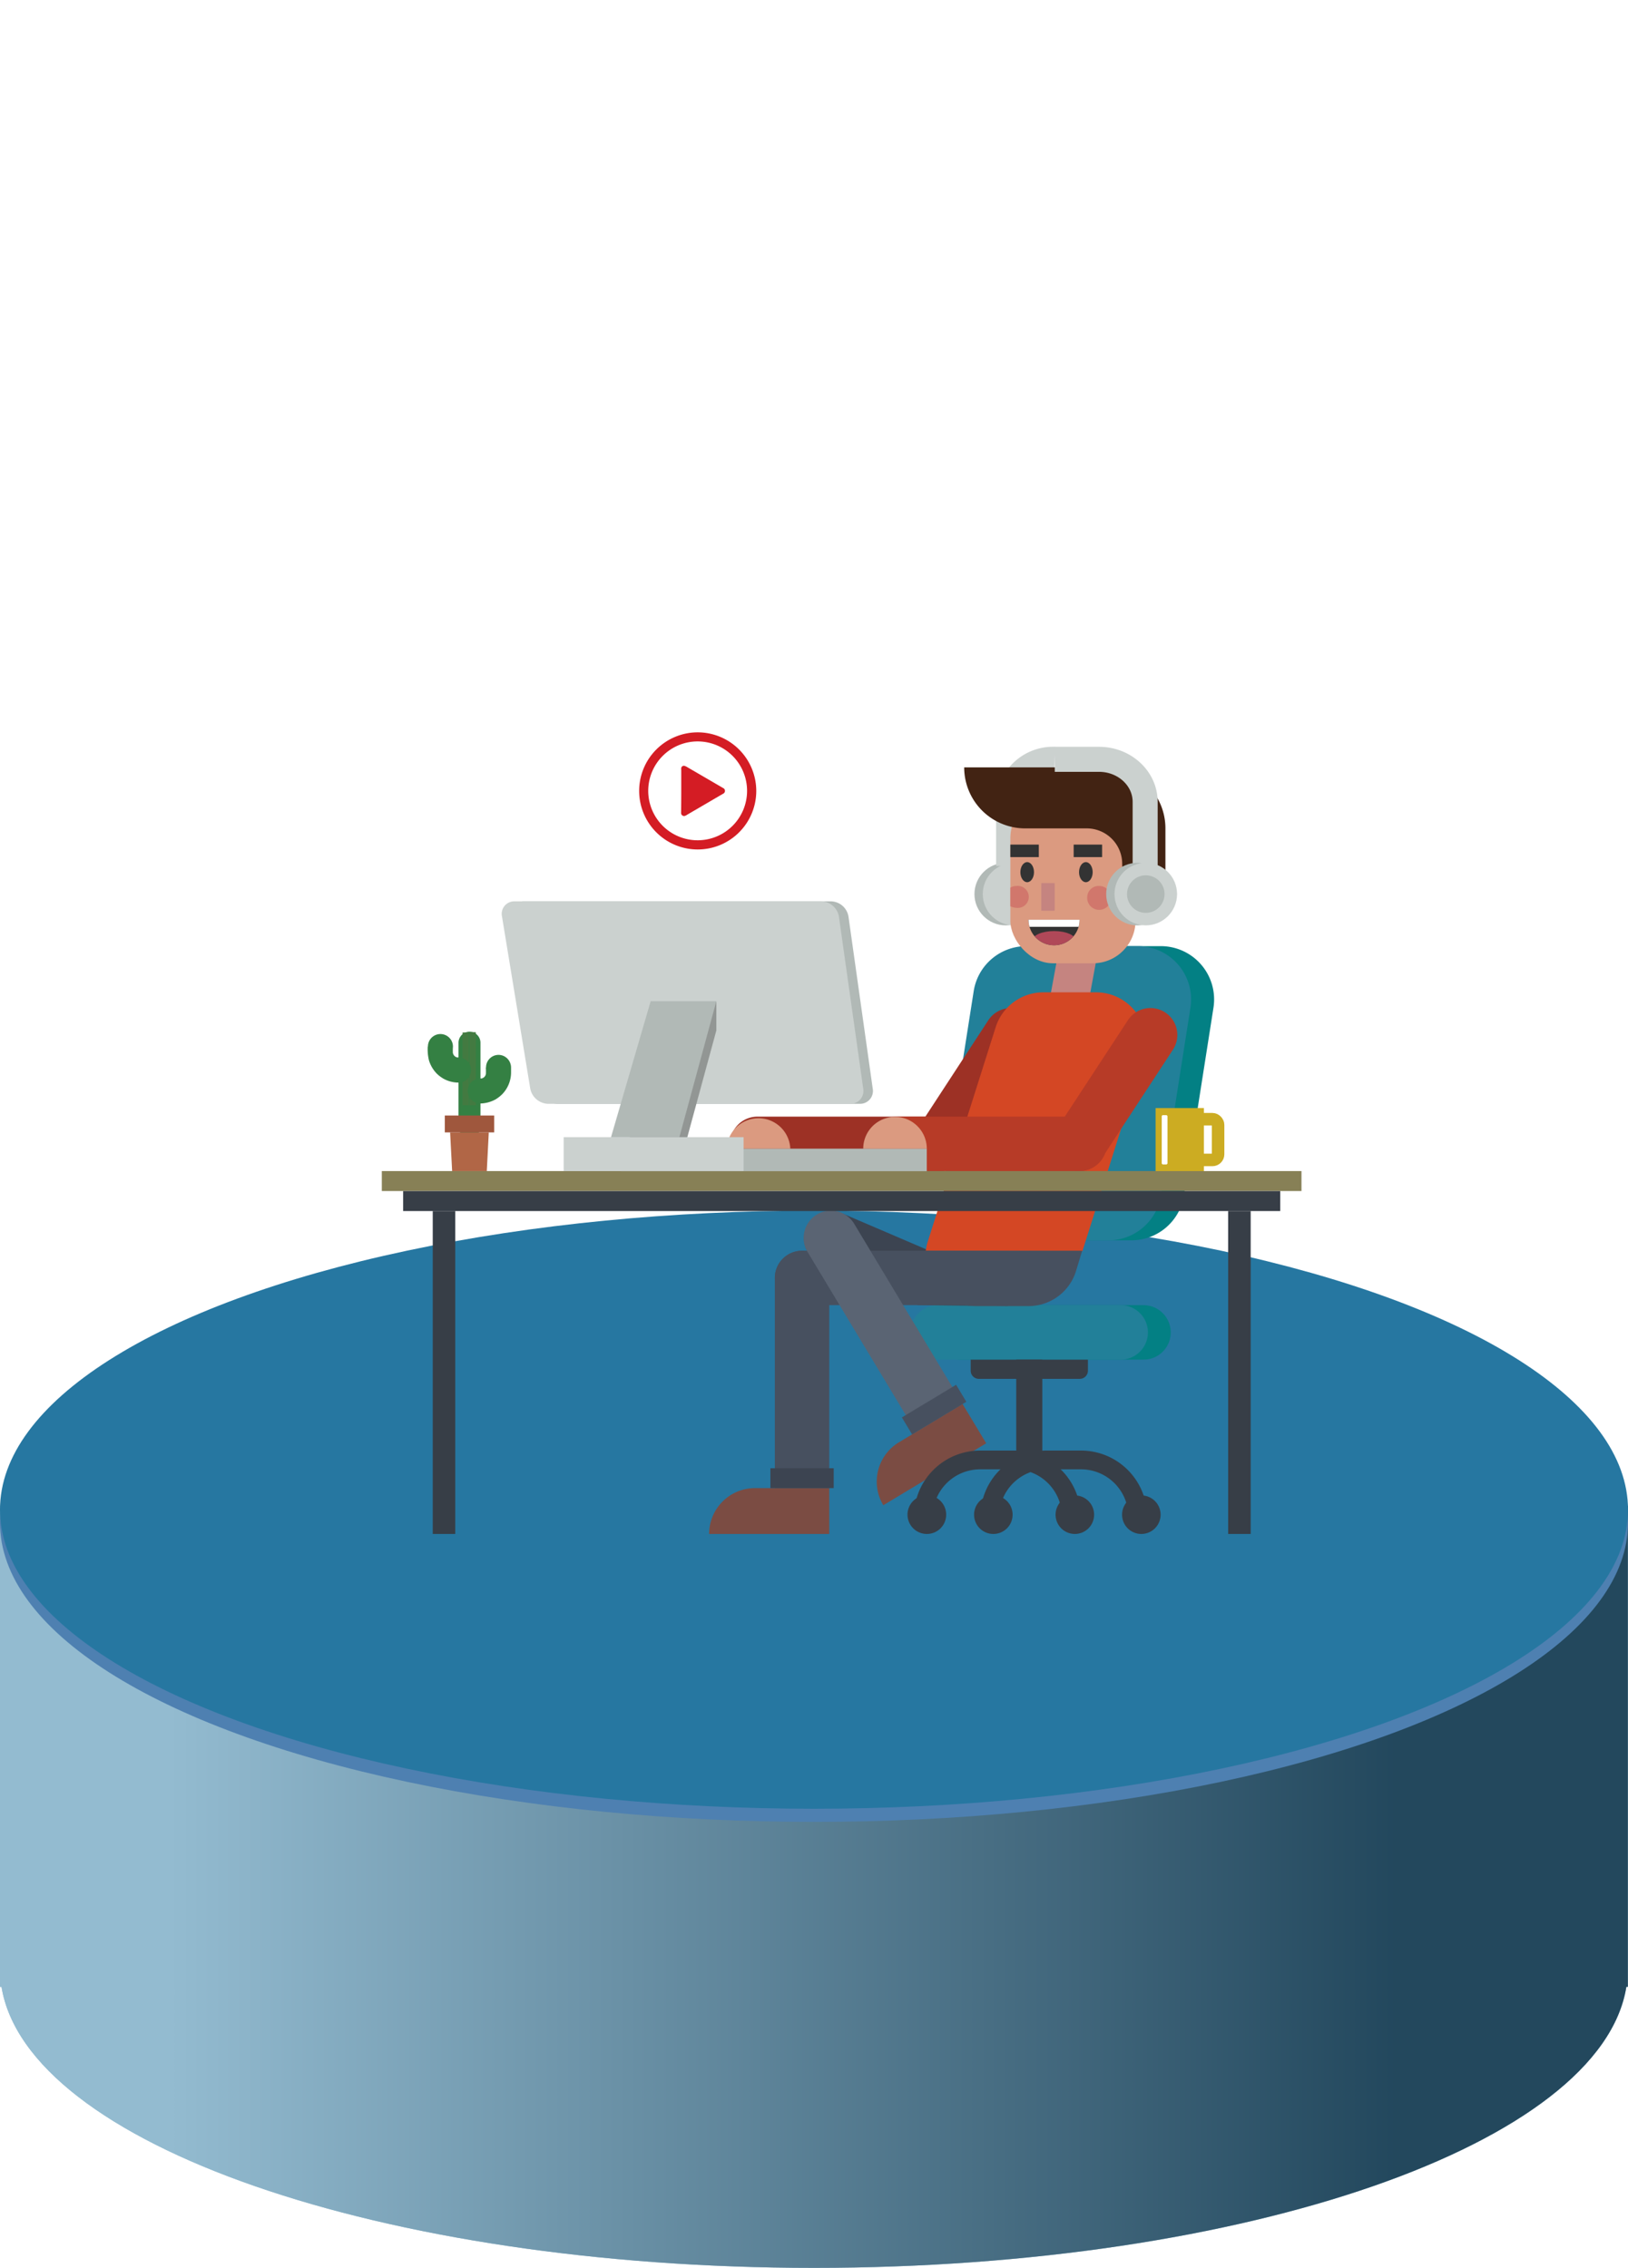 <svg xmlns="http://www.w3.org/2000/svg" xmlns:xlink="http://www.w3.org/1999/xlink" viewBox="0 0 260.26 362.47"><defs><style>.cls-1{mask:url(#mask);filter:url(#luminosity-noclip-3);}.cls-2,.cls-4,.cls-8{mix-blend-mode:multiply;}.cls-2{fill:url(#New_Gradient_Swatch_3);}.cls-3{mask:url(#mask-2);filter:url(#luminosity-noclip-4);}.cls-4{fill:url(#New_Gradient_Swatch_3-2);}.cls-5{fill:#333;}.cls-6{isolation:isolate;}.cls-7{fill:url(#linear-gradient);}.cls-14,.cls-8{opacity:0.5;}.cls-8{fill:url(#New_Gradient_Swatch_copy_13);}.cls-9{fill:#4e80b1;mix-blend-mode:screen;}.cls-10{fill:url(#linear-gradient-2);}.cls-11{mask:url(#mask-3);}.cls-12{fill:url(#New_Gradient_Swatch_2);}.cls-13{mask:url(#mask-4);}.cls-14{fill:url(#New_Gradient_Swatch_2-2);}.cls-15{fill:#038084;}.cls-16{fill:#228099;}.cls-17{fill:#c58480;}.cls-18{fill:#9d3125;}.cls-19{fill:#3c4451;}.cls-20{fill:#47505f;}.cls-21{fill:#b1b9b6;}.cls-22{fill:#cbd1cf;}.cls-23,.cls-32,.cls-36,.cls-40,.cls-44{fill:none;stroke-miterlimit:10;}.cls-23{stroke:#cbd1cf;stroke-width:4px;}.cls-24{fill:#db9a80;}.cls-25{fill:#d44724;}.cls-26{fill:#b73b27;}.cls-27{fill:#422313;}.cls-28{fill:#d1776c;}.cls-29{clip-path:url(#clip-path);}.cls-30{fill:#b04858;}.cls-31{fill:#fff;}.cls-32{stroke:#333;}.cls-32,.cls-40{stroke-width:2px;}.cls-33{fill:#7b4c43;}.cls-34{fill:#5a6473;}.cls-35{fill:#373e47;}.cls-36{stroke:#373e47;stroke-width:3px;}.cls-37{fill:#878056;}.cls-38{fill:#929694;}.cls-39{fill:#ccac22;}.cls-40{stroke:#ccac22;}.cls-41{fill:#348043;}.cls-42{fill:#b16646;}.cls-43{fill:#9f573d;}.cls-44{stroke:#437a41;}.cls-45{fill:#d41c24;}.cls-46{filter:url(#luminosity-noclip-2);}.cls-47{filter:url(#luminosity-noclip);}</style><filter id="luminosity-noclip" x="5.71" y="-8658.93" width="248.85" height="32766" filterUnits="userSpaceOnUse" color-interpolation-filters="sRGB"><feFlood flood-color="#fff" result="bg"/><feBlend in="SourceGraphic" in2="bg"/></filter><mask id="mask" x="5.71" y="-8658.93" width="248.85" height="32766" maskUnits="userSpaceOnUse"><g class="cls-47"/></mask><linearGradient id="New_Gradient_Swatch_3" x1="-70.84" y1="111.85" x2="114.42" y2="231.17" gradientUnits="userSpaceOnUse"><stop offset="0" stop-color="#fff"/><stop offset="1"/></linearGradient><filter id="luminosity-noclip-2" x="23.36" y="-8658.93" width="213.53" height="32766" filterUnits="userSpaceOnUse" color-interpolation-filters="sRGB"><feFlood flood-color="#fff" result="bg"/><feBlend in="SourceGraphic" in2="bg"/></filter><mask id="mask-2" x="23.36" y="-8658.93" width="213.53" height="32766" maskUnits="userSpaceOnUse"><g class="cls-46"/></mask><linearGradient id="New_Gradient_Swatch_3-2" x1="130.13" y1="371.38" x2="130.13" y2="3.82" xlink:href="#New_Gradient_Swatch_3"/><linearGradient id="linear-gradient" y1="301.57" x2="260.26" y2="301.57" gradientUnits="userSpaceOnUse"><stop offset="0" stop-color="#2677a1"/><stop offset="1" stop-color="#2677a1"/></linearGradient><linearGradient id="New_Gradient_Swatch_copy_13" x1="223.5" y1="301.57" x2="27.94" y2="301.57" gradientUnits="userSpaceOnUse"><stop offset="0" stop-color="#1f191a"/><stop offset="1" stop-color="#fff"/></linearGradient><linearGradient id="linear-gradient-2" x1="258.06" y1="241.29" x2="2.09" y2="241.29" xlink:href="#linear-gradient"/><filter id="luminosity-noclip-3" x="5.71" y="195.58" width="248.85" height="91.41" filterUnits="userSpaceOnUse" color-interpolation-filters="sRGB"><feFlood flood-color="#fff" result="bg"/><feBlend in="SourceGraphic" in2="bg"/></filter><mask id="mask-3" x="5.71" y="195.58" width="248.85" height="91.41" maskUnits="userSpaceOnUse"><g class="cls-1"><ellipse class="cls-2" cx="130.13" cy="241.29" rx="124.42" ry="45.71"/></g></mask><linearGradient id="New_Gradient_Swatch_2" x1="-70.84" y1="111.85" x2="114.42" y2="231.17" gradientUnits="userSpaceOnUse"><stop offset="0" stop-color="#fff"/><stop offset="1" stop-color="#fff"/></linearGradient><filter id="luminosity-noclip-4" x="23.36" y="0" width="213.53" height="280.51" filterUnits="userSpaceOnUse" color-interpolation-filters="sRGB"><feFlood flood-color="#fff" result="bg"/><feBlend in="SourceGraphic" in2="bg"/></filter><mask id="mask-4" x="23.36" y="0" width="213.53" height="280.51" maskUnits="userSpaceOnUse"><g class="cls-3"><path class="cls-4" d="M23.36,0V241.29c0,21.66,47.8,39.22,106.77,39.22S236.9,263,236.9,241.29V0Z"/></g></mask><linearGradient id="New_Gradient_Swatch_2-2" x1="130.13" y1="371.38" x2="130.13" y2="3.82" xlink:href="#New_Gradient_Swatch_2"/><clipPath id="clip-path"><path class="cls-5" d="M164.42,147a4.09,4.09,0,0,0,4.09,4.08h0a4.08,4.08,0,0,0,4.08-4.08"/></clipPath></defs><title>new-1</title><g class="cls-6"><g id="Layer_2" data-name="Layer 2"><g id="Layer_1-2" data-name="Layer 1"><path class="cls-7" d="M0,240.66v76.89H.24c4.06,25.06,60.66,44.92,129.89,44.92S256,342.61,260,317.55h.24V240.66Z"/><path class="cls-8" d="M0,240.66v76.89H.24c4.06,25.06,60.66,44.92,129.89,44.92S256,342.61,260,317.55h.24V240.66Z"/><ellipse class="cls-9" cx="130.13" cy="243.39" rx="130.13" ry="47.8"/><ellipse class="cls-10" cx="130.13" cy="241.29" rx="130.13" ry="47.8"/><g class="cls-11"><ellipse class="cls-12" cx="130.13" cy="241.29" rx="124.42" ry="45.71"/></g><g class="cls-13"><path class="cls-14" d="M23.36,0V241.29c0,21.66,47.8,39.22,106.77,39.22S236.9,263,236.9,241.29V0Z"/></g><path class="cls-15" d="M153.58,208.6h29.23a4.36,4.36,0,0,1,4.35,4.36h0a4.35,4.35,0,0,1-4.35,4.35H153.58a4.36,4.36,0,0,1-4.36-4.35h0A4.36,4.36,0,0,1,153.58,208.6Z"/><path class="cls-15" d="M180.83,198.24H163a8.51,8.51,0,0,1-8.41-9.83l4.71-30a8.51,8.51,0,0,1,8.41-7.19h17.82A8.52,8.52,0,0,1,194,161l-4.71,30A8.52,8.52,0,0,1,180.83,198.24Z"/><path class="cls-16" d="M149.93,208.6h29.23a4.35,4.35,0,0,1,4.35,4.36h0a4.35,4.35,0,0,1-4.35,4.35H149.93a4.35,4.35,0,0,1-4.35-4.35h0A4.35,4.35,0,0,1,149.93,208.6Z"/><path class="cls-16" d="M177.19,198.24H159.36a8.52,8.52,0,0,1-8.41-9.83l4.71-30a8.51,8.51,0,0,1,8.41-7.19H181.9a8.52,8.52,0,0,1,8.41,9.83l-4.71,30A8.51,8.51,0,0,1,177.19,198.24Z"/><polygon class="cls-17" points="174.1 159.74 167.81 159.74 169.51 150.47 175.81 150.47 174.1 159.74"/><path class="cls-18" d="M149.94,187.18h0a4.3,4.3,0,0,1-3.35-6.65L158,163.06a4.32,4.32,0,0,1,3.85-1.94h0a4.3,4.3,0,0,1,3.35,6.65l-11.44,17.47A4.29,4.29,0,0,1,149.94,187.18Z"/><path class="cls-18" d="M121.08,178.47h29.23a4.35,4.35,0,0,1,4.35,4.35h0a4.35,4.35,0,0,1-4.35,4.35H121.08a4.35,4.35,0,0,1-4.36-4.35h0A4.36,4.36,0,0,1,121.08,178.47Z"/><path class="cls-19" d="M146.8,208.6l-15.63-6.69a4.35,4.35,0,0,1-2.29-5.71h0a4.36,4.36,0,0,1,5.72-2.29l23.93,10.25a4.35,4.35,0,0,1,2.6,4.59"/><rect class="cls-20" x="123.87" y="199.9" width="37.94" height="8.7" rx="4.35"/><path class="cls-20" d="M132.57,204.25v33.59h-8.7V204.25a4.35,4.35,0,0,1,4.35-4.35h0A4.35,4.35,0,0,1,132.57,204.25Z"/><circle class="cls-21" cx="160.78" cy="142.9" r="5"/><circle class="cls-22" cx="162.11" cy="142.9" r="5"/><path class="cls-23" d="M168.62,121.36a7.1,7.1,0,0,0-7.38,6.8v10.25"/><rect class="cls-24" x="161.52" y="127.14" width="20.01" height="26.82" rx="6.81"/><path class="cls-25" d="M148,199.9a8.07,8.07,0,0,1,.33-1.5l10.85-34.25a8,8,0,0,1,7.58-5.55h8.49A8,8,0,0,1,182.84,169l-9.81,31"/><path class="cls-20" d="M173,199.9,172,203.2a7.94,7.94,0,0,1-7.57,5.55h-8.5a8,8,0,0,1-7.9-8.85"/><path class="cls-26" d="M172.22,187.18h0a4.3,4.3,0,0,1-3.35-6.65l11.44-17.47a4.29,4.29,0,0,1,3.85-1.94h0a4.3,4.3,0,0,1,3.35,6.65l-11.44,17.47A4.29,4.29,0,0,1,172.22,187.18Z"/><path class="cls-26" d="M143.36,178.47h29.23a4.35,4.35,0,0,1,4.35,4.35h0a4.35,4.35,0,0,1-4.35,4.35H143.36a4.35,4.35,0,0,1-4.36-4.35h0A4.36,4.36,0,0,1,143.36,178.47Z"/><path class="cls-27" d="M176.56,122.65H154.14a9.75,9.75,0,0,0,9.75,9.75h9.83a5.67,5.67,0,0,1,5.68,5.67h0a5.58,5.58,0,0,0,5.58,5.58h1.33V132.4h0A9.74,9.74,0,0,0,176.56,122.65Z"/><path class="cls-23" d="M183.07,139V128.16c0-3.76-3.31-6.8-7.38-6.8h-7.07"/><path class="cls-28" d="M173.81,143.35a1.91,1.91,0,1,0,1.9-1.75A1.83,1.83,0,0,0,173.81,143.35Z"/><path class="cls-5" d="M164.42,147a4.09,4.09,0,0,0,4.09,4.08h0a4.08,4.08,0,0,0,4.08-4.08"/><g class="cls-29"><path class="cls-30" d="M165.08,150.28c0,.81,1.53,1.46,3.43,1.46s3.42-.65,3.42-1.46-1.53-1.47-3.42-1.47S165.08,149.47,165.08,150.28Z"/><rect class="cls-31" x="164.42" y="146.77" width="8.17" height="1.36" transform="translate(337.01 294.9) rotate(180)"/></g><path class="cls-28" d="M161.52,141.87a2,2,0,0,1,1-.27,1.76,1.76,0,1,1,0,3.5,2.83,2.83,0,0,1-1-.25"/><rect class="cls-17" x="166.47" y="141.14" width="2.13" height="4.42"/><path class="cls-5" d="M174.68,139.4c0,.88-.49,1.6-1.09,1.6s-1.09-.72-1.09-1.6.49-1.61,1.09-1.61S174.68,138.51,174.68,139.4Z"/><path class="cls-5" d="M165.3,139.4c0,.88-.49,1.6-1.09,1.6s-1.09-.72-1.09-1.6.49-1.61,1.09-1.61S165.3,138.51,165.3,139.4Z"/><line class="cls-32" x1="171.64" y1="135.99" x2="176.19" y2="135.99"/><line class="cls-32" x1="161.52" y1="135.99" x2="166.07" y2="135.99"/><path class="cls-33" d="M120.7,237.84h11.87v7.33H113.36A7.34,7.34,0,0,1,120.7,237.84Z"/><rect class="cls-19" x="123.16" y="234.67" width="10.12" height="3.17"/><path class="cls-34" d="M136.57,195.62l17.31,28.78-7.45,4.48-17.32-28.77a4.36,4.36,0,0,1,1.49-6h0A4.35,4.35,0,0,1,136.57,195.62Z"/><path class="cls-33" d="M143.71,230.52l10.17-6.12,3.78,6.28-16.45,9.9h0A7.33,7.33,0,0,1,143.71,230.52Z"/><rect class="cls-20" x="144.28" y="223.7" width="10.12" height="3.17" transform="translate(-94.77 109.23) rotate(-31.03)"/><rect class="cls-35" x="162.46" y="217.31" width="4.17" height="16.6"/><circle class="cls-21" cx="181.84" cy="142.9" r="5"/><circle class="cls-22" cx="183.17" cy="142.9" r="5"/><circle class="cls-21" cx="183.17" cy="142.9" r="3"/><path class="cls-35" d="M155.18,217.31h18.74a0,0,0,0,1,0,0v1.77a1.3,1.3,0,0,1-1.3,1.3H156.48a1.3,1.3,0,0,1-1.3-1.3v-1.77a0,0,0,0,1,0,0Z"/><path class="cls-36" d="M147.61,242.43h0a9.08,9.08,0,0,1,9.08-9.09h5.49a9.09,9.09,0,0,1,9.09,9.09"/><path class="cls-35" d="M151.26,242.09a3.09,3.09,0,1,0-3.09,3.08A3.08,3.08,0,0,0,151.26,242.09Z"/><path class="cls-35" d="M174.91,242.09a3.08,3.08,0,1,0-3.08,3.08A3.08,3.08,0,0,0,174.91,242.09Z"/><path class="cls-36" d="M158.23,242.43h0a9.09,9.09,0,0,1,9.09-9.09h5.49a9.08,9.08,0,0,1,9.08,9.09"/><path class="cls-35" d="M161.88,242.09a3.08,3.08,0,1,0-3.08,3.08A3.08,3.08,0,0,0,161.88,242.09Z"/><path class="cls-35" d="M185.54,242.09a3.08,3.08,0,1,0-3.08,3.08A3.08,3.08,0,0,0,185.54,242.09Z"/><rect class="cls-37" x="61.04" y="187.17" width="147.02" height="3.19"/><rect class="cls-35" x="64.45" y="190.37" width="140.21" height="3.19"/><rect class="cls-35" x="69.18" y="193.56" width="3.6" height="51.61"/><rect class="cls-35" x="196.34" y="193.56" width="3.6" height="51.61"/><path class="cls-24" d="M138,183.59a5.08,5.08,0,1,1,10.16,0"/><path class="cls-24" d="M116.17,183.59a5.09,5.09,0,0,1,10.17,0"/><rect class="cls-21" x="99.27" y="183.59" width="48.89" height="3.6"/><path class="cls-21" d="M137.45,176.42H89.08A3,3,0,0,1,86.26,174l-4.52-27.52a2,2,0,0,1,2.05-2.42h49.06a2.9,2.9,0,0,1,2.79,2.42L139.52,174A2.05,2.05,0,0,1,137.45,176.42Z"/><path class="cls-22" d="M136,176.42H87.59A3,3,0,0,1,84.77,174l-4.52-27.52a2,2,0,0,1,2-2.42h49.07a2.92,2.92,0,0,1,2.79,2.42L138,174A2.05,2.05,0,0,1,136,176.42Z"/><polygon class="cls-38" points="108.61 186.42 97.68 186.42 114.52 160.02 114.52 164.69 108.61 186.42"/><rect class="cls-22" x="90.11" y="181.75" width="28.76" height="5.42"/><polygon class="cls-21" points="108.61 181.75 97.68 181.75 104.02 160.02 114.52 160.02 108.61 181.75"/><rect class="cls-39" x="184.74" y="177.1" width="7.72" height="10.08"/><rect class="cls-40" x="190.47" y="178.88" width="4.26" height="6.51" rx="0.9"/><rect class="cls-31" x="185.72" y="178.23" width="0.92" height="7.88" rx="0.2"/><path class="cls-41" d="M75.05,181.84h0a1.75,1.75,0,0,1-1.75-1.75V166.65a1.76,1.76,0,0,1,1.75-1.75h0a1.76,1.76,0,0,1,1.76,1.75v13.44A1.75,1.75,0,0,1,75.05,181.84Z"/><polygon class="cls-42" points="77.82 187.17 72.28 187.17 71.96 180.99 78.14 180.99 77.82 187.17"/><rect class="cls-43" x="71.11" y="178.29" width="7.89" height="2.7"/><line class="cls-44" x1="74.45" y1="165.02" x2="74.45" y2="176.65"/><line class="cls-44" x1="75.56" y1="164.97" x2="75.56" y2="176.65"/><path class="cls-41" d="M68.38,167.27a7.64,7.64,0,0,0,.19,2.19,5.18,5.18,0,0,0,1.05,1.91,3.66,3.66,0,0,0,.44.44,5.59,5.59,0,0,0,.9.63,5,5,0,0,0,2.34.59,2,2,0,0,0,1.42-.58A2.08,2.08,0,0,0,75.3,171a2,2,0,0,0-.58-1.41A2.16,2.16,0,0,0,73.3,169a3,3,0,0,1-.42,0l.54.08a3.13,3.13,0,0,1-.74-.21l.48.2a3.14,3.14,0,0,1-.64-.37l.41.31a2.84,2.84,0,0,1-.52-.52l.31.4a3.18,3.18,0,0,1-.38-.64l.2.48a3.58,3.58,0,0,1-.2-.73l.07.53a8.8,8.8,0,0,1,0-1.26,2,2,0,0,0-4,0Z"/><path class="cls-41" d="M77.67,170.63a10.55,10.55,0,0,1,0,1.26l.07-.53a3.06,3.06,0,0,1-.21.73l.21-.48a3.18,3.18,0,0,1-.38.64l.31-.4a2.84,2.84,0,0,1-.52.52l.41-.31a3.43,3.43,0,0,1-.64.37l.47-.2a2.93,2.93,0,0,1-.73.21l.53-.07-.41,0a2.08,2.08,0,0,0-1.42.58,2,2,0,0,0-.58,1.42,2,2,0,0,0,.58,1.41,2.09,2.09,0,0,0,1.42.59,5.33,5.33,0,0,0,2.18-.52,3.07,3.07,0,0,0,.53-.31,5.25,5.25,0,0,0,.85-.71,5,5,0,0,0,1.36-3.43v-.8a2.07,2.07,0,0,0-.59-1.41,2,2,0,0,0-1.41-.59,2,2,0,0,0-2,2Z"/><path class="cls-45" d="M120.9,126.4a9.36,9.36,0,1,1-9.38-9.35A9.37,9.37,0,0,1,120.9,126.4Zm-1.47,0a7.9,7.9,0,1,0-7.91,7.9A7.9,7.9,0,0,0,119.43,126.4Z"/><path class="cls-45" d="M108.91,126.38q0-1.65,0-3.3a1.34,1.34,0,0,1,0-.35.42.42,0,0,1,.56-.31,1.69,1.69,0,0,1,.36.17l5.75,3.35a.5.5,0,0,1,0,.93l-5.7,3.33c-.23.14-.48.33-.77.15s-.22-.46-.22-.73C108.9,128.54,108.91,127.46,108.91,126.38Z"/></g></g></g></svg>
